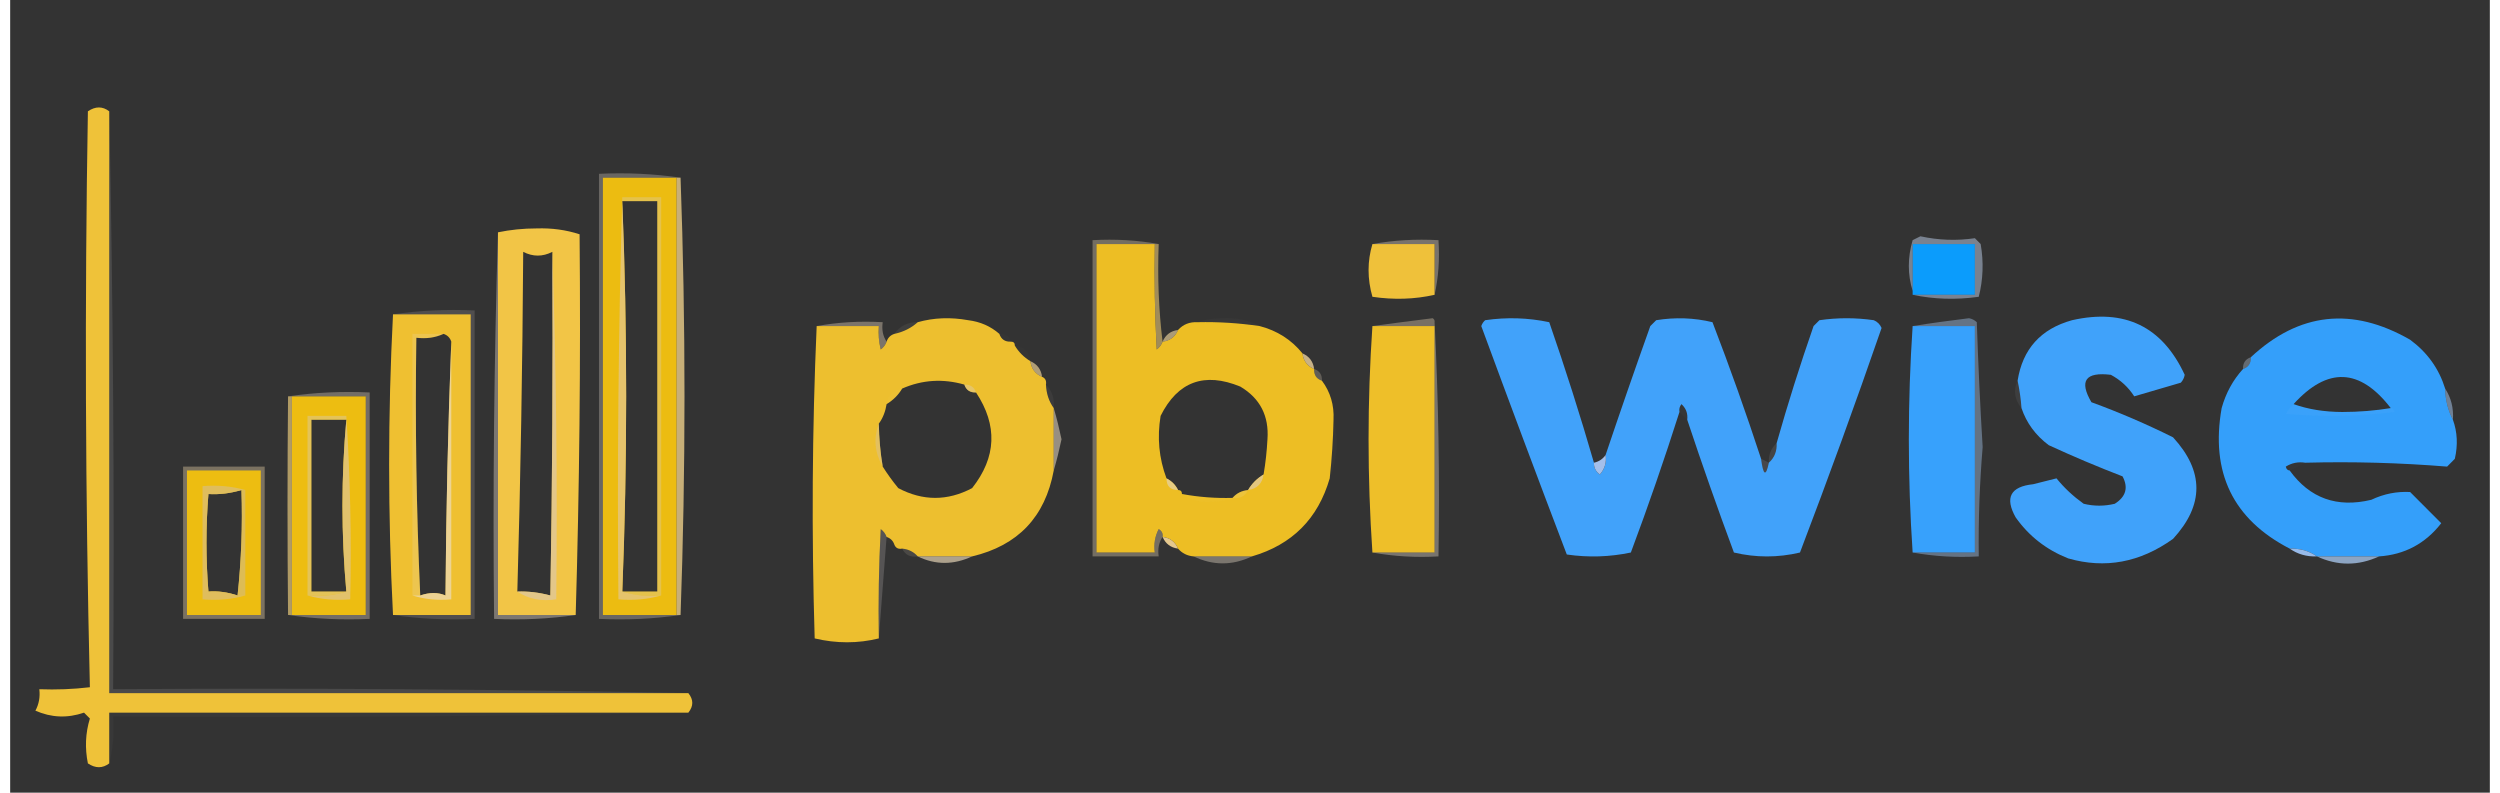 <?xml version="1.0" encoding="UTF-8"?>
<svg xmlns="http://www.w3.org/2000/svg" xmlns:xlink="http://www.w3.org/1999/xlink" width="123px" height="39px" viewBox="0 0 122 39" version="1.1">
<rect x="0" y="0" width="122" height="39" fill="#333333" stroke="none"/>
<defs>
<filter id="alpha" filterUnits="objectBoundingBox" x="0%" y="0%" width="100%" height="100%">
  <feColorMatrix type="matrix" in="SourceGraphic" values="0 0 0 0 1 0 0 0 0 1 0 0 0 0 1 0 0 0 1 0"/>
</filter>
<mask id="mask0">
  <g filter="url(#alpha)">
<rect x="0" y="0" width="122" height="39" style="fill:rgb(0%,0%,0%);fill-opacity:0.345;stroke:none;"/>
  </g>
</mask>
<clipPath id="clip1">
  <rect x="0" y="0" width="122" height="39"/>
</clipPath>
<g id="surface5" clip-path="url(#clip1)">
<path style=" stroke:none;fill-rule:evenodd;fill:rgb(82.353%,78.039%,73.333%);fill-opacity:1;" d="M 32.984 8.742 C 32.922 8.742 32.859 8.742 32.793 8.742 C 31.582 8.742 30.371 8.742 29.16 8.742 C 29.16 15.914 29.16 23.086 29.16 30.258 C 30.371 30.258 31.582 30.258 32.793 30.258 C 32.859 30.258 32.922 30.258 32.984 30.258 C 31.684 30.449 30.344 30.512 28.969 30.449 C 28.969 23.148 28.969 15.852 28.969 8.551 C 30.344 8.488 31.684 8.551 32.984 8.742 Z M 32.984 8.742 "/>
</g>
<mask id="mask1">
  <g filter="url(#alpha)">
<rect x="0" y="0" width="122" height="39" style="fill:rgb(0%,0%,0%);fill-opacity:0.82;stroke:none;"/>
  </g>
</mask>
<clipPath id="clip2">
  <rect x="0" y="0" width="122" height="39"/>
</clipPath>
<g id="surface8" clip-path="url(#clip2)">
<path style=" stroke:none;fill-rule:evenodd;fill:rgb(89.02%,77.255%,50.196%);fill-opacity:1;" d="M 30.117 9.703 C 30.117 9.766 30.117 9.828 30.117 9.895 C 30.371 16.293 30.371 22.695 30.117 29.105 C 30.715 29.293 31.352 29.359 32.031 29.297 C 31.367 29.488 30.668 29.551 29.926 29.488 C 29.863 22.859 29.926 16.266 30.117 9.703 Z M 30.117 9.703 "/>
</g>
<mask id="mask2">
  <g filter="url(#alpha)">
<rect x="0" y="0" width="122" height="39" style="fill:rgb(0%,0%,0%);fill-opacity:0.416;stroke:none;"/>
  </g>
</mask>
<clipPath id="clip3">
  <rect x="0" y="0" width="122" height="39"/>
</clipPath>
<g id="surface11" clip-path="url(#clip3)">
<path style=" stroke:none;fill-rule:evenodd;fill:rgb(85.098%,80.392%,73.333%);fill-opacity:1;" d="M 67.023 12.008 C 68.07 11.816 69.152 11.754 70.273 11.816 C 70.336 12.75 70.273 13.645 70.082 14.504 C 70.082 13.672 70.082 12.84 70.082 12.008 C 69.062 12.008 68.043 12.008 67.023 12.008 Z M 67.023 12.008 "/>
</g>
<mask id="mask3">
  <g filter="url(#alpha)">
<rect x="0" y="0" width="122" height="39" style="fill:rgb(0%,0%,0%);fill-opacity:0.529;stroke:none;"/>
  </g>
</mask>
<clipPath id="clip4">
  <rect x="0" y="0" width="122" height="39"/>
</clipPath>
<g id="surface14" clip-path="url(#clip4)">
<path style=" stroke:none;fill-rule:evenodd;fill:rgb(72.157%,78.824%,89.02%);fill-opacity:1;" d="M 93.602 14.504 C 94.625 14.504 95.645 14.504 96.664 14.504 C 96.664 13.672 96.664 12.84 96.664 12.008 C 95.645 12.008 94.625 12.008 93.602 12.008 C 93.602 12.777 93.602 13.543 93.602 14.312 C 93.352 13.508 93.352 12.676 93.602 11.816 C 93.73 11.75 93.859 11.688 93.984 11.625 C 94.879 11.82 95.77 11.852 96.664 11.719 C 96.758 11.816 96.855 11.91 96.949 12.008 C 97.102 12.887 97.07 13.754 96.855 14.602 C 95.734 14.758 94.652 14.727 93.602 14.504 Z M 93.602 14.504 "/>
</g>
<mask id="mask4">
  <g filter="url(#alpha)">
<rect x="0" y="0" width="122" height="39" style="fill:rgb(0%,0%,0%);fill-opacity:0.42;stroke:none;"/>
  </g>
</mask>
<clipPath id="clip5">
  <rect x="0" y="0" width="122" height="39"/>
</clipPath>
<g id="surface17" clip-path="url(#clip5)">
<path style=" stroke:none;fill-rule:evenodd;fill:rgb(80.784%,74.51%,63.922%);fill-opacity:1;" d="M 56.508 12.008 C 56.441 12.008 56.379 12.008 56.316 12.008 C 55.359 12.008 54.402 12.008 53.445 12.008 C 53.445 17.066 53.445 22.125 53.445 27.184 C 54.402 27.184 55.359 27.184 56.316 27.184 C 56.258 26.781 56.32 26.395 56.508 26.031 C 56.66 26.121 56.723 26.246 56.699 26.418 C 56.516 26.688 56.453 27.008 56.508 27.375 C 55.422 27.375 54.34 27.375 53.254 27.375 C 53.254 22.191 53.254 17.004 53.254 11.816 C 54.375 11.754 55.461 11.816 56.508 12.008 Z M 56.508 12.008 "/>
</g>
<mask id="mask5">
  <g filter="url(#alpha)">
<rect x="0" y="0" width="122" height="39" style="fill:rgb(0%,0%,0%);fill-opacity:0.694;stroke:none;"/>
  </g>
</mask>
<clipPath id="clip6">
  <rect x="0" y="0" width="122" height="39"/>
</clipPath>
<g id="surface20" clip-path="url(#clip6)">
<path style=" stroke:none;fill-rule:evenodd;fill:rgb(81.176%,70.196%,41.961%);fill-opacity:1;" d="M 56.316 12.008 C 56.379 12.008 56.441 12.008 56.508 12.008 C 56.445 13.645 56.508 15.246 56.699 16.809 C 56.645 16.961 56.547 17.09 56.41 17.195 C 56.316 15.465 56.285 13.738 56.316 12.008 Z M 56.316 12.008 "/>
</g>
<mask id="mask6">
  <g filter="url(#alpha)">
<rect x="0" y="0" width="122" height="39" style="fill:rgb(0%,0%,0%);fill-opacity:0.165;stroke:none;"/>
  </g>
</mask>
<clipPath id="clip7">
  <rect x="0" y="0" width="122" height="39"/>
</clipPath>
<g id="surface23" clip-path="url(#clip7)">
<path style=" stroke:none;fill-rule:evenodd;fill:rgb(87.059%,84.314%,83.529%);fill-opacity:1;" d="M 18.836 15.465 C 20.137 15.273 21.477 15.211 22.852 15.273 C 22.852 20.332 22.852 25.391 22.852 30.449 C 21.477 30.512 20.137 30.449 18.836 30.258 C 20.109 30.258 21.387 30.258 22.66 30.258 C 22.66 25.328 22.66 20.398 22.66 15.465 C 21.387 15.465 20.109 15.465 18.836 15.465 Z M 18.836 15.465 "/>
</g>
<mask id="mask7">
  <g filter="url(#alpha)">
<rect x="0" y="0" width="122" height="39" style="fill:rgb(0%,0%,0%);fill-opacity:0.463;stroke:none;"/>
  </g>
</mask>
<clipPath id="clip8">
  <rect x="0" y="0" width="122" height="39"/>
</clipPath>
<g id="surface26" clip-path="url(#clip8)">
<path style=" stroke:none;fill-rule:evenodd;fill:rgb(81.569%,75.686%,66.667%);fill-opacity:1;" d="M 39.68 16.043 C 40.727 15.852 41.809 15.789 42.93 15.852 C 42.875 16.219 42.938 16.539 43.121 16.809 C 43.066 16.961 42.973 17.09 42.832 17.195 C 42.738 16.816 42.707 16.43 42.738 16.043 C 41.719 16.043 40.699 16.043 39.68 16.043 Z M 39.68 16.043 "/>
</g>
<mask id="mask8">
  <g filter="url(#alpha)">
<rect x="0" y="0" width="122" height="39" style="fill:rgb(0%,0%,0%);fill-opacity:0.067;stroke:none;"/>
  </g>
</mask>
<clipPath id="clip9">
  <rect x="0" y="0" width="122" height="39"/>
</clipPath>
<g id="surface29" clip-path="url(#clip9)">
<path style=" stroke:none;fill-rule:evenodd;fill:rgb(89.804%,85.49%,79.216%);fill-opacity:1;" d="M 44.652 15.852 C 44.328 16.141 43.945 16.332 43.504 16.426 C 43.773 16.035 44.156 15.844 44.652 15.852 Z M 44.652 15.852 "/>
</g>
<mask id="mask9">
  <g filter="url(#alpha)">
<rect x="0" y="0" width="122" height="39" style="fill:rgb(0%,0%,0%);fill-opacity:0.027;stroke:none;"/>
  </g>
</mask>
<clipPath id="clip10">
  <rect x="0" y="0" width="122" height="39"/>
</clipPath>
<g id="surface32" clip-path="url(#clip10)">
<path style=" stroke:none;fill-rule:evenodd;fill:rgb(90.196%,87.843%,85.098%);fill-opacity:1;" d="M 58.418 15.852 C 58.797 15.723 59.211 15.66 59.66 15.656 C 60.328 15.625 60.934 15.754 61.477 16.043 C 60.465 15.895 59.445 15.828 58.418 15.852 Z M 58.418 15.852 "/>
</g>
<mask id="mask10">
  <g filter="url(#alpha)">
<rect x="0" y="0" width="122" height="39" style="fill:rgb(0%,0%,0%);fill-opacity:0.447;stroke:none;"/>
  </g>
</mask>
<clipPath id="clip11">
  <rect x="0" y="0" width="122" height="39"/>
</clipPath>
<g id="surface35" clip-path="url(#clip11)">
<path style=" stroke:none;fill-rule:evenodd;fill:rgb(80.392%,74.118%,63.137%);fill-opacity:1;" d="M 70.082 15.852 C 70.082 15.914 70.082 15.977 70.082 16.043 C 69.062 16.043 68.043 16.043 67.023 16.043 C 67.992 15.91 68.98 15.781 69.988 15.656 C 70.062 15.703 70.094 15.766 70.082 15.852 Z M 70.082 15.852 "/>
</g>
<mask id="mask11">
  <g filter="url(#alpha)">
<rect x="0" y="0" width="122" height="39" style="fill:rgb(0%,0%,0%);fill-opacity:0.012;stroke:none;"/>
  </g>
</mask>
<clipPath id="clip12">
  <rect x="0" y="0" width="122" height="39"/>
</clipPath>
<g id="surface38" clip-path="url(#clip12)">
<path style=" stroke:none;fill-rule:evenodd;fill:rgb(91.765%,88.627%,83.922%);fill-opacity:1;" d="M 48.668 16.426 C 48.957 16.41 49.148 16.539 49.238 16.809 C 48.949 16.824 48.758 16.695 48.668 16.426 Z M 48.668 16.426 "/>
</g>
<mask id="mask12">
  <g filter="url(#alpha)">
<rect x="0" y="0" width="122" height="39" style="fill:rgb(0%,0%,0%);fill-opacity:0.698;stroke:none;"/>
  </g>
</mask>
<clipPath id="clip13">
  <rect x="0" y="0" width="122" height="39"/>
</clipPath>
<g id="surface41" clip-path="url(#clip13)">
<path style=" stroke:none;fill-rule:evenodd;fill:rgb(87.843%,78.824%,58.824%);fill-opacity:1;" d="M 57.461 16.234 C 57.316 16.574 57.062 16.766 56.699 16.809 C 56.844 16.473 57.098 16.281 57.461 16.234 Z M 57.461 16.234 "/>
</g>
<mask id="mask13">
  <g filter="url(#alpha)">
<rect x="0" y="0" width="122" height="39" style="fill:rgb(0%,0%,0%);fill-opacity:0.012;stroke:none;"/>
  </g>
</mask>
<clipPath id="clip14">
  <rect x="0" y="0" width="122" height="39"/>
</clipPath>
<g id="surface44" clip-path="url(#clip14)">
<path style=" stroke:none;fill-rule:evenodd;fill:rgb(89.804%,85.882%,79.216%);fill-opacity:1;" d="M 49.43 17.004 C 49.879 17.066 50.133 17.324 50.195 17.77 C 49.879 17.578 49.621 17.324 49.43 17.004 Z M 49.43 17.004 "/>
</g>
<mask id="mask14">
  <g filter="url(#alpha)">
<rect x="0" y="0" width="122" height="39" style="fill:rgb(0%,0%,0%);fill-opacity:0.843;stroke:none;"/>
  </g>
</mask>
<clipPath id="clip15">
  <rect x="0" y="0" width="122" height="39"/>
</clipPath>
<g id="surface47" clip-path="url(#clip15)">
<path style=" stroke:none;fill-rule:evenodd;fill:rgb(89.02%,78.824%,58.824%);fill-opacity:1;" d="M 63.582 17.387 C 63.918 17.531 64.109 17.789 64.156 18.156 C 63.816 18.008 63.629 17.754 63.582 17.387 Z M 63.582 17.387 "/>
</g>
<mask id="mask15">
  <g filter="url(#alpha)">
<rect x="0" y="0" width="122" height="39" style="fill:rgb(0%,0%,0%);fill-opacity:0.486;stroke:none;"/>
  </g>
</mask>
<clipPath id="clip16">
  <rect x="0" y="0" width="122" height="39"/>
</clipPath>
<g id="surface50" clip-path="url(#clip16)">
<path style=" stroke:none;fill-rule:evenodd;fill:rgb(60%,71.373%,85.49%);fill-opacity:1;" d="M 93.602 27.184 C 94.625 27.184 95.645 27.184 96.664 27.184 C 96.664 23.469 96.664 19.758 96.664 16.043 C 95.645 16.043 94.625 16.043 93.602 16.043 C 94.5 15.898 95.426 15.773 96.375 15.656 C 96.523 15.684 96.652 15.75 96.758 15.852 C 96.828 17.902 96.922 19.949 97.047 21.996 C 96.898 23.789 96.832 25.582 96.855 27.375 C 95.734 27.438 94.652 27.375 93.602 27.184 Z M 93.602 27.184 "/>
</g>
<mask id="mask16">
  <g filter="url(#alpha)">
<rect x="0" y="0" width="122" height="39" style="fill:rgb(0%,0%,0%);fill-opacity:0.361;stroke:none;"/>
  </g>
</mask>
<clipPath id="clip17">
  <rect x="0" y="0" width="122" height="39"/>
</clipPath>
<g id="surface53" clip-path="url(#clip17)">
<path style=" stroke:none;fill-rule:evenodd;fill:rgb(73.333%,80%,89.412%);fill-opacity:1;" d="M 110.238 17.578 C 110.254 17.871 110.125 18.062 109.855 18.156 C 109.844 17.863 109.973 17.668 110.238 17.578 Z M 110.238 17.578 "/>
</g>
<mask id="mask17">
  <g filter="url(#alpha)">
<rect x="0" y="0" width="122" height="39" style="fill:rgb(0%,0%,0%);fill-opacity:0.722;stroke:none;"/>
  </g>
</mask>
<clipPath id="clip18">
  <rect x="0" y="0" width="122" height="39"/>
</clipPath>
<g id="surface56" clip-path="url(#clip18)">
<path style=" stroke:none;fill-rule:evenodd;fill:rgb(88.235%,78.039%,57.255%);fill-opacity:1;" d="M 50.195 17.77 C 50.531 17.918 50.723 18.172 50.77 18.539 C 50.434 18.395 50.242 18.137 50.195 17.77 Z M 50.195 17.77 "/>
</g>
<mask id="mask18">
  <g filter="url(#alpha)">
<rect x="0" y="0" width="122" height="39" style="fill:rgb(0%,0%,0%);fill-opacity:0.267;stroke:none;"/>
  </g>
</mask>
<clipPath id="clip19">
  <rect x="0" y="0" width="122" height="39"/>
</clipPath>
<g id="surface59" clip-path="url(#clip19)">
<path style=" stroke:none;fill-rule:evenodd;fill:rgb(88.627%,82.745%,73.333%);fill-opacity:1;" d="M 64.156 18.156 C 64.426 18.246 64.551 18.438 64.539 18.73 C 64.27 18.641 64.141 18.449 64.156 18.156 Z M 64.156 18.156 "/>
</g>
<mask id="mask19">
  <g filter="url(#alpha)">
<rect x="0" y="0" width="122" height="39" style="fill:rgb(0%,0%,0%);fill-opacity:0.831;stroke:none;"/>
  </g>
</mask>
<clipPath id="clip20">
  <rect x="0" y="0" width="122" height="39"/>
</clipPath>
<g id="surface62" clip-path="url(#clip20)">
<path style=" stroke:none;fill-rule:evenodd;fill:rgb(89.412%,78.431%,52.549%);fill-opacity:1;" d="M 32.793 8.742 C 32.859 8.742 32.922 8.742 32.984 8.742 C 33.242 15.914 33.242 23.086 32.984 30.258 C 32.922 30.258 32.859 30.258 32.793 30.258 C 32.793 23.086 32.793 15.914 32.793 8.742 Z M 32.793 8.742 "/>
</g>
<mask id="mask20">
  <g filter="url(#alpha)">
<rect x="0" y="0" width="122" height="39" style="fill:rgb(0%,0%,0%);fill-opacity:0.447;stroke:none;"/>
  </g>
</mask>
<clipPath id="clip21">
  <rect x="0" y="0" width="122" height="39"/>
</clipPath>
<g id="surface65" clip-path="url(#clip21)">
<path style=" stroke:none;fill-rule:evenodd;fill:rgb(86.667%,80%,68.235%);fill-opacity:1;" d="M 46.945 18.922 C 47.238 18.91 47.43 19.039 47.52 19.309 C 47.227 19.32 47.035 19.195 46.945 18.922 Z M 46.945 18.922 "/>
</g>
<mask id="mask21">
  <g filter="url(#alpha)">
<rect x="0" y="0" width="122" height="39" style="fill:rgb(0%,0%,0%);fill-opacity:0.024;stroke:none;"/>
  </g>
</mask>
<clipPath id="clip22">
  <rect x="0" y="0" width="122" height="39"/>
</clipPath>
<g id="surface68" clip-path="url(#clip22)">
<path style=" stroke:none;fill-rule:evenodd;fill:rgb(91.765%,88.235%,83.137%);fill-opacity:1;" d="M 43.887 19.117 C 43.695 19.438 43.441 19.691 43.121 19.883 C 43.184 19.438 43.441 19.18 43.887 19.117 Z M 43.887 19.117 "/>
</g>
<mask id="mask22">
  <g filter="url(#alpha)">
<rect x="0" y="0" width="122" height="39" style="fill:rgb(0%,0%,0%);fill-opacity:0.047;stroke:none;"/>
  </g>
</mask>
<clipPath id="clip23">
  <rect x="0" y="0" width="122" height="39"/>
</clipPath>
<g id="surface71" clip-path="url(#clip23)">
<path style=" stroke:none;fill-rule:evenodd;fill:rgb(90.196%,86.667%,82.745%);fill-opacity:1;" d="M 50.961 18.922 C 51.262 19.23 51.391 19.617 51.344 20.078 C 51.105 19.746 50.98 19.363 50.961 18.922 Z M 50.961 18.922 "/>
</g>
<mask id="mask23">
  <g filter="url(#alpha)">
<rect x="0" y="0" width="122" height="39" style="fill:rgb(0%,0%,0%);fill-opacity:0.063;stroke:none;"/>
  </g>
</mask>
<clipPath id="clip24">
  <rect x="0" y="0" width="122" height="39"/>
</clipPath>
<g id="surface74" clip-path="url(#clip24)">
<path style=" stroke:none;fill-rule:evenodd;fill:rgb(83.529%,86.667%,92.157%);fill-opacity:1;" d="M 98.766 18.73 C 98.859 19.176 98.926 19.621 98.957 20.078 C 98.609 19.652 98.547 19.203 98.766 18.73 Z M 98.766 18.73 "/>
</g>
<mask id="mask24">
  <g filter="url(#alpha)">
<rect x="0" y="0" width="122" height="39" style="fill:rgb(0%,0%,0%);fill-opacity:0.031;stroke:none;"/>
  </g>
</mask>
<clipPath id="clip25">
  <rect x="0" y="0" width="122" height="39"/>
</clipPath>
<g id="surface77" clip-path="url(#clip25)">
<path style=" stroke:none;fill-rule:evenodd;fill:rgb(92.941%,92.549%,94.902%);fill-opacity:1;" d="M 112.344 19.883 C 113.066 20.141 113.863 20.266 114.734 20.27 C 115.566 20.27 116.363 20.203 117.125 20.078 C 117.227 20.086 117.293 20.152 117.316 20.27 C 115.535 20.492 113.75 20.523 111.961 20.363 C 112.07 20.172 112.195 20.012 112.344 19.883 Z M 112.344 19.883 "/>
</g>
<mask id="mask25">
  <g filter="url(#alpha)">
<rect x="0" y="0" width="122" height="39" style="fill:rgb(0%,0%,0%);fill-opacity:0.02;stroke:none;"/>
  </g>
</mask>
<clipPath id="clip26">
  <rect x="0" y="0" width="122" height="39"/>
</clipPath>
<g id="surface80" clip-path="url(#clip26)">
<path style=" stroke:none;fill-rule:evenodd;fill:rgb(89.804%,90.588%,93.725%);fill-opacity:1;" d="M 82.512 20.652 C 82.387 20.523 82.258 20.398 82.129 20.27 C 82.105 20.125 82.137 20 82.227 19.883 C 82.453 20.09 82.547 20.344 82.512 20.652 Z M 82.512 20.652 "/>
</g>
<mask id="mask26">
  <g filter="url(#alpha)">
<rect x="0" y="0" width="122" height="39" style="fill:rgb(0%,0%,0%);fill-opacity:0.573;stroke:none;"/>
  </g>
</mask>
<clipPath id="clip27">
  <rect x="0" y="0" width="122" height="39"/>
</clipPath>
<g id="surface83" clip-path="url(#clip27)">
<path style=" stroke:none;fill-rule:evenodd;fill:rgb(61.961%,73.333%,87.843%);fill-opacity:1;" d="M 119.801 19.117 C 120.094 19.566 120.223 20.078 120.184 20.652 C 119.941 20.191 119.812 19.68 119.801 19.117 Z M 119.801 19.117 "/>
</g>
<mask id="mask27">
  <g filter="url(#alpha)">
<rect x="0" y="0" width="122" height="39" style="fill:rgb(0%,0%,0%);fill-opacity:0.337;stroke:none;"/>
  </g>
</mask>
<clipPath id="clip28">
  <rect x="0" y="0" width="122" height="39"/>
</clipPath>
<g id="surface86" clip-path="url(#clip28)">
<path style=" stroke:none;fill-rule:evenodd;fill:rgb(84.314%,80%,74.902%);fill-opacity:1;" d="M 30.117 9.895 C 30.117 9.828 30.117 9.766 30.117 9.703 C 30.754 9.703 31.391 9.703 32.031 9.703 C 32.031 16.234 32.031 22.766 32.031 29.297 C 31.352 29.359 30.715 29.293 30.117 29.105 C 30.691 29.105 31.266 29.105 31.84 29.105 C 31.84 22.703 31.84 16.297 31.84 9.895 C 31.266 9.895 30.691 9.895 30.117 9.895 Z M 30.117 9.895 "/>
</g>
<mask id="mask28">
  <g filter="url(#alpha)">
<rect x="0" y="0" width="122" height="39" style="fill:rgb(0%,0%,0%);fill-opacity:0.459;stroke:none;"/>
  </g>
</mask>
<clipPath id="clip29">
  <rect x="0" y="0" width="122" height="39"/>
</clipPath>
<g id="surface89" clip-path="url(#clip29)">
<path style=" stroke:none;fill-rule:evenodd;fill:rgb(84.314%,76.078%,60%);fill-opacity:1;" d="M 42.738 20.844 C 42.75 21.555 42.812 22.262 42.93 22.957 C 42.535 22.277 42.469 21.574 42.738 20.844 Z M 42.738 20.844 "/>
</g>
<mask id="mask29">
  <g filter="url(#alpha)">
<rect x="0" y="0" width="122" height="39" style="fill:rgb(0%,0%,0%);fill-opacity:0.584;stroke:none;"/>
  </g>
</mask>
<clipPath id="clip30">
  <rect x="0" y="0" width="122" height="39"/>
</clipPath>
<g id="surface92" clip-path="url(#clip30)">
<path style=" stroke:none;fill-rule:evenodd;fill:rgb(87.059%,81.961%,73.333%);fill-opacity:1;" d="M 51.344 20.078 C 51.488 20.562 51.613 21.074 51.727 21.613 C 51.613 22.152 51.488 22.664 51.344 23.148 C 51.344 22.125 51.344 21.102 51.344 20.078 Z M 51.344 20.078 "/>
</g>
<mask id="mask30">
  <g filter="url(#alpha)">
<rect x="0" y="0" width="122" height="39" style="fill:rgb(0%,0%,0%);fill-opacity:0.016;stroke:none;"/>
  </g>
</mask>
<clipPath id="clip31">
  <rect x="0" y="0" width="122" height="39"/>
</clipPath>
<g id="surface95" clip-path="url(#clip31)">
<path style=" stroke:none;fill-rule:evenodd;fill:rgb(94.902%,93.333%,91.765%);fill-opacity:1;" d="M 65.109 20.652 C 65.363 21.629 65.301 22.59 64.922 23.535 C 65.027 22.578 65.09 21.617 65.109 20.652 Z M 65.109 20.652 "/>
</g>
<mask id="mask31">
  <g filter="url(#alpha)">
<rect x="0" y="0" width="122" height="39" style="fill:rgb(0%,0%,0%);fill-opacity:0.098;stroke:none;"/>
  </g>
</mask>
<clipPath id="clip32">
  <rect x="0" y="0" width="122" height="39"/>
</clipPath>
<g id="surface98" clip-path="url(#clip32)">
<path style=" stroke:none;fill-rule:evenodd;fill:rgb(86.275%,87.059%,91.765%);fill-opacity:1;" d="M 86.91 21.805 C 86.93 22.199 86.801 22.52 86.527 22.766 C 86.508 22.371 86.637 22.051 86.91 21.805 Z M 86.91 21.805 "/>
</g>
<mask id="mask32">
  <g filter="url(#alpha)">
<rect x="0" y="0" width="122" height="39" style="fill:rgb(0%,0%,0%);fill-opacity:0.012;stroke:none;"/>
  </g>
</mask>
<clipPath id="clip33">
  <rect x="0" y="0" width="122" height="39"/>
</clipPath>
<g id="surface101" clip-path="url(#clip33)">
<path style=" stroke:none;fill-rule:evenodd;fill:rgb(92.941%,93.725%,96.078%);fill-opacity:1;" d="M 112.918 22.766 C 112.66 22.895 112.406 23.023 112.152 23.148 C 112.047 23.141 111.984 23.074 111.961 22.957 C 112.258 22.773 112.574 22.711 112.918 22.766 Z M 112.918 22.766 "/>
</g>
<mask id="mask33">
  <g filter="url(#alpha)">
<rect x="0" y="0" width="122" height="39" style="fill:rgb(0%,0%,0%);fill-opacity:0.129;stroke:none;"/>
  </g>
</mask>
<clipPath id="clip34">
  <rect x="0" y="0" width="122" height="39"/>
</clipPath>
<g id="surface104" clip-path="url(#clip34)">
<path style=" stroke:none;fill-rule:evenodd;fill:rgb(81.961%,83.137%,89.412%);fill-opacity:1;" d="M 86.145 22.574 C 86.273 22.637 86.402 22.703 86.527 22.766 C 86.383 23.465 86.254 23.402 86.145 22.574 Z M 86.145 22.574 "/>
</g>
<mask id="mask34">
  <g filter="url(#alpha)">
<rect x="0" y="0" width="122" height="39" style="fill:rgb(0%,0%,0%);fill-opacity:0.176;stroke:none;"/>
  </g>
</mask>
<clipPath id="clip35">
  <rect x="0" y="0" width="122" height="39"/>
</clipPath>
<g id="surface107" clip-path="url(#clip35)">
<path style=" stroke:none;fill-rule:evenodd;fill:rgb(87.843%,85.882%,86.275%);fill-opacity:1;" d="M 21.32 16.426 C 20.918 16.613 20.473 16.676 19.984 16.617 C 19.922 20.859 19.984 25.086 20.176 29.297 C 20.047 29.297 19.918 29.297 19.793 29.297 C 19.793 25.008 19.793 20.715 19.793 16.426 C 20.301 16.426 20.812 16.426 21.32 16.426 Z M 21.32 16.426 "/>
</g>
<mask id="mask35">
  <g filter="url(#alpha)">
<rect x="0" y="0" width="122" height="39" style="fill:rgb(0%,0%,0%);fill-opacity:0.835;stroke:none;"/>
  </g>
</mask>
<clipPath id="clip36">
  <rect x="0" y="0" width="122" height="39"/>
</clipPath>
<g id="surface110" clip-path="url(#clip36)">
<path style=" stroke:none;fill-rule:evenodd;fill:rgb(88.235%,78.431%,57.255%);fill-opacity:1;" d="M 61.668 23.344 C 61.605 23.789 61.352 24.047 60.906 24.109 C 61.094 23.789 61.352 23.535 61.668 23.344 Z M 61.668 23.344 "/>
</g>
<mask id="mask36">
  <g filter="url(#alpha)">
<rect x="0" y="0" width="122" height="39" style="fill:rgb(0%,0%,0%);fill-opacity:0.643;stroke:none;"/>
  </g>
</mask>
<clipPath id="clip37">
  <rect x="0" y="0" width="122" height="39"/>
</clipPath>
<g id="surface113" clip-path="url(#clip37)">
<path style=" stroke:none;fill-rule:evenodd;fill:rgb(89.02%,82.745%,71.373%);fill-opacity:1;" d="M 56.891 23.535 C 57.145 23.664 57.336 23.855 57.461 24.109 C 57.078 24.109 56.891 23.918 56.891 23.535 Z M 56.891 23.535 "/>
</g>
<mask id="mask37">
  <g filter="url(#alpha)">
<rect x="0" y="0" width="122" height="39" style="fill:rgb(0%,0%,0%);fill-opacity:0.769;stroke:none;"/>
  </g>
</mask>
<clipPath id="clip38">
  <rect x="0" y="0" width="122" height="39"/>
</clipPath>
<g id="surface116" clip-path="url(#clip38)">
<path style=" stroke:none;fill-rule:evenodd;fill:rgb(83.922%,72.941%,45.098%);fill-opacity:1;" d="M 13.672 19.5 C 13.734 19.5 13.801 19.5 13.863 19.5 C 13.863 23.086 13.863 26.672 13.863 30.258 C 13.801 30.258 13.734 30.258 13.672 30.258 C 13.637 26.656 13.637 23.07 13.672 19.5 Z M 13.672 19.5 "/>
</g>
<mask id="mask38">
  <g filter="url(#alpha)">
<rect x="0" y="0" width="122" height="39" style="fill:rgb(0%,0%,0%);fill-opacity:0.137;stroke:none;"/>
  </g>
</mask>
<clipPath id="clip39">
  <rect x="0" y="0" width="122" height="39"/>
</clipPath>
<g id="surface119" clip-path="url(#clip39)">
<path style=" stroke:none;fill-rule:evenodd;fill:rgb(90.588%,88.235%,86.667%);fill-opacity:1;" d="M 60.906 24.109 C 60.754 24.418 60.5 24.547 60.141 24.496 C 60.332 24.27 60.59 24.141 60.906 24.109 Z M 60.906 24.109 "/>
</g>
<mask id="mask39">
  <g filter="url(#alpha)">
<rect x="0" y="0" width="122" height="39" style="fill:rgb(0%,0%,0%);fill-opacity:0.42;stroke:none;"/>
  </g>
</mask>
<clipPath id="clip40">
  <rect x="0" y="0" width="122" height="39"/>
</clipPath>
<g id="surface122" clip-path="url(#clip40)">
<path style=" stroke:none;fill-rule:evenodd;fill:rgb(84.314%,79.608%,73.333%);fill-opacity:1;" d="M 16.539 20.461 C 16.539 20.523 16.539 20.59 16.539 20.652 C 15.969 20.652 15.395 20.652 14.82 20.652 C 14.82 23.469 14.82 26.289 14.82 29.105 C 15.395 29.105 15.969 29.105 16.539 29.105 C 15.941 29.293 15.305 29.359 14.629 29.297 C 14.629 26.352 14.629 23.406 14.629 20.461 C 15.266 20.461 15.902 20.461 16.539 20.461 Z M 16.539 20.461 "/>
</g>
<mask id="mask40">
  <g filter="url(#alpha)">
<rect x="0" y="0" width="122" height="39" style="fill:rgb(0%,0%,0%);fill-opacity:0.773;stroke:none;"/>
  </g>
</mask>
<clipPath id="clip41">
  <rect x="0" y="0" width="122" height="39"/>
</clipPath>
<g id="surface125" clip-path="url(#clip41)">
<path style=" stroke:none;fill-rule:evenodd;fill:rgb(87.451%,76.863%,52.941%);fill-opacity:1;" d="M 16.539 20.461 C 16.73 23.438 16.797 26.445 16.73 29.488 C 15.992 29.551 15.289 29.488 14.629 29.297 C 15.305 29.359 15.941 29.293 16.539 29.105 C 16.285 26.289 16.285 23.469 16.539 20.652 C 16.539 20.59 16.539 20.523 16.539 20.461 Z M 16.539 20.461 "/>
</g>
<mask id="mask41">
  <g filter="url(#alpha)">
<rect x="0" y="0" width="122" height="39" style="fill:rgb(0%,0%,0%);fill-opacity:0.024;stroke:none;"/>
  </g>
</mask>
<clipPath id="clip42">
  <rect x="0" y="0" width="122" height="39"/>
</clipPath>
<g id="surface128" clip-path="url(#clip42)">
<path style=" stroke:none;fill-rule:evenodd;fill:rgb(92.157%,90.196%,88.627%);fill-opacity:1;" d="M 57.652 24.305 C 58.473 24.457 59.301 24.52 60.141 24.496 C 59.828 24.621 59.477 24.688 59.086 24.688 C 58.539 24.727 58.062 24.598 57.652 24.305 Z M 57.652 24.305 "/>
</g>
<mask id="mask42">
  <g filter="url(#alpha)">
<rect x="0" y="0" width="122" height="39" style="fill:rgb(0%,0%,0%);fill-opacity:0.408;stroke:none;"/>
  </g>
</mask>
<clipPath id="clip43">
  <rect x="0" y="0" width="122" height="39"/>
</clipPath>
<g id="surface131" clip-path="url(#clip43)">
<path style=" stroke:none;fill-rule:evenodd;fill:rgb(81.176%,76.078%,69.02%);fill-opacity:1;" d="M 13.672 19.5 C 14.977 19.309 16.312 19.246 17.688 19.309 C 17.688 23.023 17.688 26.738 17.688 30.449 C 16.312 30.512 14.977 30.449 13.672 30.258 C 13.734 30.258 13.801 30.258 13.863 30.258 C 15.074 30.258 16.285 30.258 17.496 30.258 C 17.496 26.672 17.496 23.086 17.496 19.5 C 16.285 19.5 15.074 19.5 13.863 19.5 C 13.801 19.5 13.734 19.5 13.672 19.5 Z M 13.672 19.5 "/>
</g>
<mask id="mask43">
  <g filter="url(#alpha)">
<rect x="0" y="0" width="122" height="39" style="fill:rgb(0%,0%,0%);fill-opacity:0.471;stroke:none;"/>
  </g>
</mask>
<clipPath id="clip44">
  <rect x="0" y="0" width="122" height="39"/>
</clipPath>
<g id="surface134" clip-path="url(#clip44)">
<path style=" stroke:none;fill-rule:evenodd;fill:rgb(80%,72.549%,58.431%);fill-opacity:1;" d="M 8.508 22.957 C 9.848 22.957 11.188 22.957 12.523 22.957 C 12.523 25.457 12.523 27.953 12.523 30.449 C 11.188 30.449 9.848 30.449 8.508 30.449 C 8.508 27.953 8.508 25.457 8.508 22.957 Z M 11.379 24.109 C 11.438 25.855 11.371 27.586 11.188 29.297 C 10.688 29.133 10.211 29.07 9.754 29.105 C 9.625 27.504 9.625 25.902 9.754 24.305 C 10.281 24.34 10.82 24.273 11.379 24.109 Z M 11.379 24.109 "/>
</g>
<mask id="mask44">
  <g filter="url(#alpha)">
<rect x="0" y="0" width="122" height="39" style="fill:rgb(0%,0%,0%);fill-opacity:0.702;stroke:none;"/>
  </g>
</mask>
<clipPath id="clip45">
  <rect x="0" y="0" width="122" height="39"/>
</clipPath>
<g id="surface137" clip-path="url(#clip45)">
<path style=" stroke:none;fill-rule:evenodd;fill:rgb(84.706%,74.51%,49.412%);fill-opacity:1;" d="M 11.57 24.109 C 11.504 24.109 11.441 24.109 11.379 24.109 C 10.82 24.273 10.281 24.34 9.754 24.305 C 9.625 25.902 9.625 27.504 9.754 29.105 C 10.211 29.07 10.688 29.133 11.188 29.297 C 11.312 29.297 11.441 29.297 11.57 29.297 C 10.906 29.488 10.207 29.551 9.465 29.488 C 9.465 27.633 9.465 25.777 9.465 23.918 C 10.207 23.859 10.906 23.922 11.57 24.109 Z M 11.57 24.109 "/>
</g>
<mask id="mask45">
  <g filter="url(#alpha)">
<rect x="0" y="0" width="122" height="39" style="fill:rgb(0%,0%,0%);fill-opacity:0.482;stroke:none;"/>
  </g>
</mask>
<clipPath id="clip46">
  <rect x="0" y="0" width="122" height="39"/>
</clipPath>
<g id="surface140" clip-path="url(#clip46)">
<path style=" stroke:none;fill-rule:evenodd;fill:rgb(80%,73.333%,61.961%);fill-opacity:1;" d="M 11.379 24.109 C 11.441 24.109 11.504 24.109 11.57 24.109 C 11.57 25.84 11.57 27.57 11.57 29.297 C 11.441 29.297 11.312 29.297 11.188 29.297 C 11.371 27.586 11.438 25.855 11.379 24.109 Z M 11.379 24.109 "/>
</g>
<mask id="mask46">
  <g filter="url(#alpha)">
<rect x="0" y="0" width="122" height="39" style="fill:rgb(0%,0%,0%);fill-opacity:0.012;stroke:none;"/>
  </g>
</mask>
<clipPath id="clip47">
  <rect x="0" y="0" width="122" height="39"/>
</clipPath>
<g id="surface143" clip-path="url(#clip47)">
<path style=" stroke:none;fill-rule:evenodd;fill:rgb(89.412%,85.49%,80.392%);fill-opacity:1;" d="M 43.121 26.418 C 43.312 26.48 43.441 26.609 43.504 26.801 C 43.25 26.801 43.121 26.672 43.121 26.418 Z M 43.121 26.418 "/>
</g>
<mask id="mask47">
  <g filter="url(#alpha)">
<rect x="0" y="0" width="122" height="39" style="fill:rgb(0%,0%,0%);fill-opacity:0.133;stroke:none;"/>
  </g>
</mask>
<clipPath id="clip48">
  <rect x="0" y="0" width="122" height="39"/>
</clipPath>
<g id="surface146" clip-path="url(#clip48)">
<path style=" stroke:none;fill-rule:evenodd;fill:rgb(88.627%,83.529%,74.902%);fill-opacity:1;" d="M 43.887 26.992 C 44.203 27.023 44.457 27.152 44.652 27.375 C 44.289 27.43 44.035 27.301 43.887 26.992 Z M 43.887 26.992 "/>
</g>
<mask id="mask48">
  <g filter="url(#alpha)">
<rect x="0" y="0" width="122" height="39" style="fill:rgb(0%,0%,0%);fill-opacity:0.404;stroke:none;"/>
  </g>
</mask>
<clipPath id="clip49">
  <rect x="0" y="0" width="122" height="39"/>
</clipPath>
<g id="surface149" clip-path="url(#clip49)">
<path style=" stroke:none;fill-rule:evenodd;fill:rgb(87.059%,83.137%,77.647%);fill-opacity:1;" d="M 70.082 15.852 C 70.273 19.66 70.336 23.5 70.273 27.375 C 69.152 27.438 68.07 27.375 67.023 27.184 C 68.043 27.184 69.062 27.184 70.082 27.184 C 70.082 23.469 70.082 19.758 70.082 16.043 C 70.082 15.977 70.082 15.914 70.082 15.852 Z M 70.082 15.852 "/>
</g>
<mask id="mask49">
  <g filter="url(#alpha)">
<rect x="0" y="0" width="122" height="39" style="fill:rgb(0%,0%,0%);fill-opacity:0.718;stroke:none;"/>
  </g>
</mask>
<clipPath id="clip50">
  <rect x="0" y="0" width="122" height="39"/>
</clipPath>
<g id="surface152" clip-path="url(#clip50)">
<path style=" stroke:none;fill-rule:evenodd;fill:rgb(86.667%,80.392%,69.02%);fill-opacity:1;" d="M 44.652 27.375 C 45.543 27.375 46.434 27.375 47.328 27.375 C 46.414 27.801 45.523 27.801 44.652 27.375 Z M 44.652 27.375 "/>
</g>
<mask id="mask50">
  <g filter="url(#alpha)">
<rect x="0" y="0" width="122" height="39" style="fill:rgb(0%,0%,0%);fill-opacity:0.408;stroke:none;"/>
  </g>
</mask>
<clipPath id="clip51">
  <rect x="0" y="0" width="122" height="39"/>
</clipPath>
<g id="surface155" clip-path="url(#clip51)">
<path style=" stroke:none;fill-rule:evenodd;fill:rgb(89.02%,84.314%,76.863%);fill-opacity:1;" d="M 58.227 27.375 C 59.184 27.375 60.141 27.375 61.094 27.375 C 60.133 27.832 59.176 27.832 58.227 27.375 Z M 58.227 27.375 "/>
</g>
<mask id="mask51">
  <g filter="url(#alpha)">
<rect x="0" y="0" width="122" height="39" style="fill:rgb(0%,0%,0%);fill-opacity:0.808;stroke:none;"/>
  </g>
</mask>
<clipPath id="clip52">
  <rect x="0" y="0" width="122" height="39"/>
</clipPath>
<g id="surface158" clip-path="url(#clip52)">
<path style=" stroke:none;fill-rule:evenodd;fill:rgb(63.529%,75.294%,89.804%);fill-opacity:1;" d="M 113.492 27.375 C 114.512 27.375 115.531 27.375 116.551 27.375 C 115.527 27.848 114.508 27.848 113.492 27.375 Z M 113.492 27.375 "/>
</g>
<mask id="mask52">
  <g filter="url(#alpha)">
<rect x="0" y="0" width="122" height="39" style="fill:rgb(0%,0%,0%);fill-opacity:0.204;stroke:none;"/>
  </g>
</mask>
<clipPath id="clip53">
  <rect x="0" y="0" width="122" height="39"/>
</clipPath>
<g id="surface161" clip-path="url(#clip53)">
<path style=" stroke:none;fill-rule:evenodd;fill:rgb(85.882%,83.137%,82.353%);fill-opacity:1;" d="M 43.121 26.418 C 42.992 28.082 42.867 29.746 42.738 31.41 C 42.707 29.617 42.738 27.824 42.832 26.031 C 42.973 26.137 43.066 26.266 43.121 26.418 Z M 43.121 26.418 "/>
</g>
<mask id="mask53">
  <g filter="url(#alpha)">
<rect x="0" y="0" width="122" height="39" style="fill:rgb(0%,0%,0%);fill-opacity:0.706;stroke:none;"/>
  </g>
</mask>
<clipPath id="clip54">
  <rect x="0" y="0" width="122" height="39"/>
</clipPath>
<g id="surface164" clip-path="url(#clip54)">
<path style=" stroke:none;fill-rule:evenodd;fill:rgb(92.549%,86.275%,73.725%);fill-opacity:1;" d="M 21.703 16.809 C 21.703 21.035 21.703 25.262 21.703 29.488 C 21.027 29.551 20.391 29.484 19.793 29.297 C 19.918 29.297 20.047 29.297 20.176 29.297 C 20.637 29.137 21.051 29.137 21.418 29.297 C 21.449 25.102 21.543 20.941 21.703 16.809 Z M 21.703 16.809 "/>
</g>
<mask id="mask54">
  <g filter="url(#alpha)">
<rect x="0" y="0" width="122" height="39" style="fill:rgb(0%,0%,0%);fill-opacity:0.737;stroke:none;"/>
  </g>
</mask>
<clipPath id="clip55">
  <rect x="0" y="0" width="122" height="39"/>
</clipPath>
<g id="surface167" clip-path="url(#clip55)">
<path style=" stroke:none;fill-rule:evenodd;fill:rgb(86.667%,78.431%,63.137%);fill-opacity:1;" d="M 26.676 12.391 C 26.867 18.059 26.93 23.758 26.867 29.488 C 26.133 29.598 25.496 29.473 24.953 29.105 C 25.477 29.086 26.02 29.148 26.578 29.297 C 26.676 23.664 26.707 18.027 26.676 12.391 Z M 26.676 12.391 "/>
</g>
<mask id="mask55">
  <g filter="url(#alpha)">
<rect x="0" y="0" width="122" height="39" style="fill:rgb(0%,0%,0%);fill-opacity:0.439;stroke:none;"/>
  </g>
</mask>
<clipPath id="clip56">
  <rect x="0" y="0" width="122" height="39"/>
</clipPath>
<g id="surface170" clip-path="url(#clip56)">
<path style=" stroke:none;fill-rule:evenodd;fill:rgb(84.706%,80.392%,75.294%);fill-opacity:1;" d="M 24 11.43 C 24 17.707 24 23.984 24 30.258 C 25.273 30.258 26.547 30.258 27.824 30.258 C 26.52 30.449 25.18 30.512 23.809 30.449 C 23.742 24.078 23.809 17.738 24 11.43 Z M 24 11.43 "/>
</g>
<mask id="mask56">
  <g filter="url(#alpha)">
<rect x="0" y="0" width="122" height="39" style="fill:rgb(0%,0%,0%);fill-opacity:0.133;stroke:none;"/>
  </g>
</mask>
<clipPath id="clip57">
  <rect x="0" y="0" width="122" height="39"/>
</clipPath>
<g id="surface173" clip-path="url(#clip57)">
<path style=" stroke:none;fill-rule:evenodd;fill:rgb(89.412%,87.843%,88.235%);fill-opacity:1;" d="M 4.875 5.477 C 5.066 14.922 5.133 24.398 5.066 33.91 C 14.535 33.844 23.969 33.91 33.367 34.102 C 23.871 34.102 14.375 34.102 4.875 34.102 C 4.875 24.559 4.875 15.016 4.875 5.477 Z M 4.875 5.477 "/>
</g>
<mask id="mask57">
  <g filter="url(#alpha)">
<rect x="0" y="0" width="122" height="39" style="fill:rgb(0%,0%,0%);fill-opacity:0.024;stroke:none;"/>
  </g>
</mask>
<clipPath id="clip58">
  <rect x="0" y="0" width="122" height="39"/>
</clipPath>
<g id="surface176" clip-path="url(#clip58)">
<path style=" stroke:none;fill-rule:evenodd;fill:rgb(97.255%,96.863%,97.647%);fill-opacity:1;" d="M 33.367 35.062 C 23.969 35.254 14.535 35.316 5.066 35.254 C 5.129 36.062 5.062 36.828 4.875 37.559 C 4.875 36.727 4.875 35.895 4.875 35.062 C 14.375 35.062 23.871 35.062 33.367 35.062 Z M 33.367 35.062 "/>
</g>
</defs>
<g id="surface1">
<path style=" stroke:none;fill-rule:evenodd;fill:rgb(92.549%,73.725%,6.667%);fill-opacity:1;" d="M 32.793 8.742 C 32.793 15.914 32.793 23.086 32.793 30.258 C 31.582 30.258 30.371 30.258 29.16 30.258 C 29.16 23.086 29.16 15.914 29.16 8.742 C 30.371 8.742 31.582 8.742 32.793 8.742 Z M 30.117 9.895 C 30.691 9.895 31.266 9.895 31.84 9.895 C 31.84 16.297 31.84 22.703 31.84 29.105 C 31.266 29.105 30.691 29.105 30.117 29.105 C 30.371 22.695 30.371 16.293 30.117 9.895 Z M 30.117 9.895 "/>
<use xlink:href="#surface5" mask="url(#mask0)"/>
<use xlink:href="#surface8" mask="url(#mask1)"/>
<path style=" stroke:none;fill-rule:evenodd;fill:rgb(94.902%,77.255%,27.451%);fill-opacity:1;" d="M 27.824 30.258 C 26.547 30.258 25.273 30.258 24 30.258 C 24 23.984 24 17.707 24 11.43 C 24.602 11.305 25.238 11.238 25.91 11.238 C 26.648 11.215 27.348 11.309 28.016 11.527 C 28.074 17.781 28.008 24.023 27.824 30.258 Z M 26.676 12.391 C 26.707 18.027 26.676 23.664 26.578 29.297 C 26.02 29.148 25.477 29.086 24.953 29.105 C 25.113 23.547 25.207 17.977 25.242 12.391 C 25.719 12.637 26.195 12.637 26.676 12.391 Z M 26.676 12.391 "/>
<use xlink:href="#surface11" mask="url(#mask2)"/>
<path style=" stroke:none;fill-rule:evenodd;fill:rgb(92.941%,74.51%,14.118%);fill-opacity:1;" d="M 56.316 12.008 C 56.285 13.738 56.316 15.465 56.41 17.195 C 56.547 17.09 56.645 16.961 56.699 16.809 C 57.062 16.766 57.316 16.574 57.461 16.234 C 57.707 15.961 58.027 15.832 58.418 15.852 C 59.445 15.828 60.465 15.895 61.477 16.043 C 62.332 16.266 63.035 16.711 63.582 17.387 C 63.629 17.754 63.816 18.008 64.156 18.156 C 64.141 18.449 64.27 18.641 64.539 18.73 C 64.953 19.285 65.145 19.926 65.109 20.652 C 65.09 21.617 65.027 22.578 64.922 23.535 C 64.348 25.52 63.074 26.797 61.094 27.375 C 60.141 27.375 59.184 27.375 58.227 27.375 C 57.91 27.348 57.656 27.219 57.461 26.992 C 57.316 26.652 57.062 26.461 56.699 26.418 C 56.723 26.246 56.66 26.121 56.508 26.031 C 56.32 26.395 56.258 26.781 56.316 27.184 C 55.359 27.184 54.402 27.184 53.445 27.184 C 53.445 22.125 53.445 17.066 53.445 12.008 C 54.402 12.008 55.359 12.008 56.316 12.008 Z M 61.668 23.344 C 61.352 23.535 61.094 23.789 60.906 24.109 C 60.59 24.141 60.332 24.27 60.141 24.496 C 59.301 24.52 58.473 24.457 57.652 24.305 C 57.652 24.176 57.59 24.109 57.461 24.109 C 57.336 23.855 57.145 23.664 56.891 23.535 C 56.52 22.543 56.426 21.52 56.602 20.461 C 57.445 18.773 58.754 18.293 60.523 19.02 C 61.496 19.598 61.941 20.465 61.859 21.613 C 61.828 22.195 61.766 22.773 61.668 23.344 Z M 61.668 23.344 "/>
<path style=" stroke:none;fill-rule:evenodd;fill:rgb(93.725%,75.686%,22.745%);fill-opacity:1;" d="M 67.023 12.008 C 68.043 12.008 69.062 12.008 70.082 12.008 C 70.082 12.84 70.082 13.672 70.082 14.504 C 69.098 14.727 68.078 14.758 67.023 14.602 C 66.77 13.719 66.77 12.852 67.023 12.008 Z M 67.023 12.008 "/>
<path style=" stroke:none;fill-rule:evenodd;fill:rgb(4.314%,61.176%,98.824%);fill-opacity:1;" d="M 93.602 14.504 C 93.602 14.441 93.602 14.375 93.602 14.312 C 93.602 13.543 93.602 12.777 93.602 12.008 C 94.625 12.008 95.645 12.008 96.664 12.008 C 96.664 12.84 96.664 13.672 96.664 14.504 C 95.645 14.504 94.625 14.504 93.602 14.504 Z M 93.602 14.504 "/>
<use xlink:href="#surface14" mask="url(#mask3)"/>
<use xlink:href="#surface17" mask="url(#mask4)"/>
<use xlink:href="#surface20" mask="url(#mask5)"/>
<path style=" stroke:none;fill-rule:evenodd;fill:rgb(93.725%,75.294%,19.216%);fill-opacity:1;" d="M 18.836 15.465 C 20.109 15.465 21.387 15.465 22.66 15.465 C 22.66 20.398 22.66 25.328 22.66 30.258 C 21.387 30.258 20.109 30.258 18.836 30.258 C 18.582 25.328 18.582 20.398 18.836 15.465 Z M 21.32 16.426 C 21.512 16.488 21.641 16.617 21.703 16.809 C 21.543 20.941 21.449 25.102 21.418 29.297 C 21.051 29.137 20.637 29.137 20.176 29.297 C 19.984 25.086 19.922 20.859 19.984 16.617 C 20.473 16.676 20.918 16.613 21.32 16.426 Z M 21.32 16.426 "/>
<use xlink:href="#surface23" mask="url(#mask6)"/>
<use xlink:href="#surface26" mask="url(#mask7)"/>
<use xlink:href="#surface29" mask="url(#mask8)"/>
<path style=" stroke:none;fill-rule:evenodd;fill:rgb(92.941%,74.902%,18.431%);fill-opacity:1;" d="M 48.668 16.426 C 48.758 16.695 48.949 16.824 49.238 16.809 C 49.367 16.809 49.43 16.875 49.43 17.004 C 49.621 17.324 49.879 17.578 50.195 17.77 C 50.242 18.137 50.434 18.395 50.77 18.539 C 50.93 18.605 50.992 18.734 50.961 18.922 C 50.98 19.363 51.105 19.746 51.344 20.078 C 51.344 21.102 51.344 22.125 51.344 23.148 C 50.922 25.434 49.582 26.84 47.328 27.375 C 46.434 27.375 45.543 27.375 44.652 27.375 C 44.457 27.152 44.203 27.023 43.887 26.992 C 43.695 27.027 43.57 26.961 43.504 26.801 C 43.441 26.609 43.312 26.48 43.121 26.418 C 43.066 26.266 42.973 26.137 42.832 26.031 C 42.738 27.824 42.707 29.617 42.738 31.41 C 41.707 31.664 40.652 31.664 39.582 31.41 C 39.426 26.254 39.457 21.133 39.68 16.043 C 40.699 16.043 41.719 16.043 42.738 16.043 C 42.707 16.43 42.738 16.816 42.832 17.195 C 42.973 17.09 43.066 16.961 43.121 16.809 C 43.184 16.617 43.312 16.488 43.504 16.426 C 43.945 16.332 44.328 16.141 44.652 15.852 C 45.441 15.629 46.273 15.598 47.137 15.754 C 47.73 15.828 48.238 16.051 48.668 16.426 Z M 46.945 18.922 C 47.035 19.195 47.227 19.32 47.52 19.309 C 48.59 20.926 48.527 22.496 47.328 24.016 C 46.117 24.656 44.906 24.656 43.695 24.016 C 43.41 23.668 43.156 23.316 42.93 22.957 C 42.812 22.262 42.75 21.555 42.738 20.844 C 42.938 20.57 43.062 20.25 43.121 19.883 C 43.441 19.691 43.695 19.438 43.887 19.117 C 44.875 18.684 45.895 18.621 46.945 18.922 Z M 46.945 18.922 "/>
<use xlink:href="#surface32" mask="url(#mask9)"/>
<use xlink:href="#surface35" mask="url(#mask10)"/>
<path style=" stroke:none;fill-rule:evenodd;fill:rgb(25.098%,63.529%,98.039%);fill-opacity:1;" d="M 98.957 20.078 C 98.926 19.621 98.859 19.176 98.766 18.73 C 99.012 17.172 99.906 16.18 101.445 15.754 C 104.035 15.168 105.883 16.062 106.988 18.441 C 106.961 18.59 106.898 18.719 106.797 18.828 C 106.031 19.051 105.266 19.277 104.504 19.5 C 104.215 19.051 103.836 18.699 103.355 18.441 C 102.102 18.289 101.781 18.738 102.398 19.789 C 103.77 20.289 105.109 20.867 106.414 21.516 C 107.945 23.184 107.945 24.848 106.414 26.512 C 104.789 27.676 103.07 27.996 101.254 27.473 C 100.188 27.051 99.324 26.379 98.672 25.457 C 98.125 24.488 98.41 23.941 99.531 23.824 C 99.914 23.727 100.297 23.629 100.68 23.535 C 101.062 24.008 101.508 24.422 102.016 24.785 C 102.527 24.91 103.035 24.91 103.547 24.785 C 104.094 24.441 104.223 23.992 103.93 23.438 C 102.703 22.965 101.492 22.453 100.297 21.902 C 99.648 21.414 99.203 20.809 98.957 20.078 Z M 98.957 20.078 "/>
<path style=" stroke:none;fill-rule:evenodd;fill:rgb(20.392%,62.353%,98.039%);fill-opacity:1;" d="M 119.801 19.117 C 119.812 19.68 119.941 20.191 120.184 20.652 C 120.402 21.258 120.434 21.895 120.277 22.574 C 120.152 22.703 120.023 22.828 119.898 22.957 C 117.586 22.77 115.258 22.703 112.918 22.766 C 112.574 22.711 112.258 22.773 111.961 22.957 C 111.984 23.074 112.047 23.141 112.152 23.148 C 113.141 24.516 114.48 24.996 116.168 24.59 C 116.785 24.297 117.422 24.172 118.078 24.207 C 118.59 24.719 119.102 25.23 119.609 25.742 C 118.828 26.746 117.809 27.289 116.551 27.375 C 115.531 27.375 114.512 27.375 113.492 27.375 C 113.105 27.102 112.66 26.977 112.152 26.992 C 109.363 25.551 108.246 23.246 108.805 20.078 C 109.012 19.336 109.363 18.695 109.855 18.156 C 110.125 18.062 110.254 17.871 110.238 17.578 C 112.613 15.367 115.227 15.078 118.078 16.715 C 118.922 17.336 119.496 18.137 119.801 19.117 Z M 117.125 20.078 C 116.363 20.203 115.566 20.27 114.734 20.27 C 113.863 20.266 113.066 20.141 112.344 19.883 C 114.012 18.043 115.605 18.105 117.125 20.078 Z M 117.125 20.078 "/>
<path style=" stroke:none;fill-rule:evenodd;fill:rgb(93.333%,74.902%,16.078%);fill-opacity:1;" d="M 67.023 16.043 C 68.043 16.043 69.062 16.043 70.082 16.043 C 70.082 19.758 70.082 23.469 70.082 27.184 C 69.062 27.184 68.043 27.184 67.023 27.184 C 66.77 23.469 66.77 19.758 67.023 16.043 Z M 67.023 16.043 "/>
<path style=" stroke:none;fill-rule:evenodd;fill:rgb(25.49%,63.529%,98.039%);fill-opacity:1;" d="M 77.922 22.766 C 77.914 23.008 78.012 23.199 78.211 23.344 C 78.453 23.074 78.547 22.754 78.496 22.383 C 79.207 20.27 79.941 18.156 80.695 16.043 C 80.793 15.945 80.887 15.852 80.984 15.754 C 81.922 15.602 82.848 15.633 83.754 15.852 C 84.609 18.074 85.406 20.316 86.145 22.574 C 86.254 23.402 86.383 23.465 86.527 22.766 C 86.801 22.52 86.93 22.199 86.91 21.805 C 87.457 19.875 88.062 17.953 88.727 16.043 C 88.824 15.945 88.918 15.852 89.016 15.754 C 89.906 15.625 90.797 15.625 91.691 15.754 C 91.867 15.828 91.996 15.957 92.074 16.137 C 90.793 19.844 89.453 23.523 88.059 27.184 C 86.973 27.441 85.891 27.441 84.809 27.184 C 84.004 25.016 83.238 22.84 82.512 20.652 C 82.547 20.344 82.453 20.09 82.227 19.883 C 82.137 20 82.105 20.125 82.129 20.27 C 81.391 22.59 80.594 24.895 79.738 27.184 C 78.703 27.402 77.652 27.438 76.586 27.281 C 75.164 23.547 73.762 19.801 72.379 16.043 C 72.418 15.93 72.48 15.832 72.57 15.754 C 73.637 15.598 74.688 15.633 75.723 15.852 C 76.516 18.141 77.25 20.445 77.922 22.766 Z M 77.922 22.766 "/>
<path style=" stroke:none;fill-rule:evenodd;fill:rgb(21.569%,63.137%,98.824%);fill-opacity:1;" d="M 93.602 16.043 C 94.625 16.043 95.645 16.043 96.664 16.043 C 96.664 19.758 96.664 23.469 96.664 27.184 C 95.645 27.184 94.625 27.184 93.602 27.184 C 93.352 23.488 93.352 19.773 93.602 16.043 Z M 93.602 16.043 "/>
<use xlink:href="#surface38" mask="url(#mask11)"/>
<use xlink:href="#surface41" mask="url(#mask12)"/>
<use xlink:href="#surface44" mask="url(#mask13)"/>
<use xlink:href="#surface47" mask="url(#mask14)"/>
<use xlink:href="#surface50" mask="url(#mask15)"/>
<use xlink:href="#surface53" mask="url(#mask16)"/>
<use xlink:href="#surface56" mask="url(#mask17)"/>
<use xlink:href="#surface59" mask="url(#mask18)"/>
<use xlink:href="#surface62" mask="url(#mask19)"/>
<use xlink:href="#surface65" mask="url(#mask20)"/>
<path style=" stroke:none;fill-rule:evenodd;fill:rgb(92.941%,74.118%,6.667%);fill-opacity:1;" d="M 13.863 19.5 C 15.074 19.5 16.285 19.5 17.496 19.5 C 17.496 23.086 17.496 26.672 17.496 30.258 C 16.285 30.258 15.074 30.258 13.863 30.258 C 13.863 26.672 13.863 23.086 13.863 19.5 Z M 16.539 20.652 C 16.285 23.469 16.285 26.289 16.539 29.105 C 15.969 29.105 15.395 29.105 14.82 29.105 C 14.82 26.289 14.82 23.469 14.82 20.652 C 15.395 20.652 15.969 20.652 16.539 20.652 Z M 16.539 20.652 "/>
<use xlink:href="#surface68" mask="url(#mask21)"/>
<use xlink:href="#surface71" mask="url(#mask22)"/>
<use xlink:href="#surface74" mask="url(#mask23)"/>
<use xlink:href="#surface77" mask="url(#mask24)"/>
<use xlink:href="#surface80" mask="url(#mask25)"/>
<use xlink:href="#surface83" mask="url(#mask26)"/>
<use xlink:href="#surface86" mask="url(#mask27)"/>
<use xlink:href="#surface89" mask="url(#mask28)"/>
<use xlink:href="#surface92" mask="url(#mask29)"/>
<use xlink:href="#surface95" mask="url(#mask30)"/>
<use xlink:href="#surface98" mask="url(#mask31)"/>
<use xlink:href="#surface101" mask="url(#mask32)"/>
<path style=" stroke:none;fill-rule:evenodd;fill:rgb(64.314%,74.902%,91.765%);fill-opacity:1;" d="M 78.496 22.383 C 78.547 22.754 78.453 23.074 78.211 23.344 C 78.012 23.199 77.914 23.008 77.922 22.766 C 78.168 22.711 78.359 22.582 78.496 22.383 Z M 78.496 22.383 "/>
<use xlink:href="#surface104" mask="url(#mask33)"/>
<use xlink:href="#surface107" mask="url(#mask34)"/>
<use xlink:href="#surface110" mask="url(#mask35)"/>
<use xlink:href="#surface113" mask="url(#mask36)"/>
<use xlink:href="#surface116" mask="url(#mask37)"/>
<use xlink:href="#surface119" mask="url(#mask38)"/>
<use xlink:href="#surface122" mask="url(#mask39)"/>
<use xlink:href="#surface125" mask="url(#mask40)"/>
<use xlink:href="#surface128" mask="url(#mask41)"/>
<use xlink:href="#surface131" mask="url(#mask42)"/>
<use xlink:href="#surface134" mask="url(#mask43)"/>
<path style=" stroke:none;fill-rule:evenodd;fill:rgb(92.941%,74.118%,6.667%);fill-opacity:1;" d="M 8.699 23.148 C 9.91 23.148 11.121 23.148 12.332 23.148 C 12.332 25.52 12.332 27.891 12.332 30.258 C 11.121 30.258 9.91 30.258 8.699 30.258 C 8.699 27.891 8.699 25.52 8.699 23.148 Z M 11.379 24.109 C 11.438 25.855 11.371 27.586 11.188 29.297 C 10.688 29.133 10.211 29.07 9.754 29.105 C 9.625 27.504 9.625 25.902 9.754 24.305 C 10.281 24.34 10.82 24.273 11.379 24.109 Z M 11.379 24.109 "/>
<use xlink:href="#surface137" mask="url(#mask44)"/>
<use xlink:href="#surface140" mask="url(#mask45)"/>
<path style=" stroke:none;fill-rule:evenodd;fill:rgb(89.804%,78.431%,55.686%);fill-opacity:1;" d="M 56.699 26.418 C 57.062 26.461 57.316 26.652 57.461 26.992 C 57.098 26.945 56.844 26.754 56.699 26.418 Z M 56.699 26.418 "/>
<use xlink:href="#surface143" mask="url(#mask46)"/>
<path style=" stroke:none;fill-rule:evenodd;fill:rgb(59.216%,72.941%,91.373%);fill-opacity:1;" d="M 112.152 26.992 C 112.66 26.977 113.105 27.102 113.492 27.375 C 112.984 27.395 112.539 27.266 112.152 26.992 Z M 112.152 26.992 "/>
<use xlink:href="#surface146" mask="url(#mask47)"/>
<use xlink:href="#surface149" mask="url(#mask48)"/>
<use xlink:href="#surface152" mask="url(#mask49)"/>
<use xlink:href="#surface155" mask="url(#mask50)"/>
<use xlink:href="#surface158" mask="url(#mask51)"/>
<use xlink:href="#surface161" mask="url(#mask52)"/>
<use xlink:href="#surface164" mask="url(#mask53)"/>
<use xlink:href="#surface167" mask="url(#mask54)"/>
<use xlink:href="#surface170" mask="url(#mask55)"/>
<use xlink:href="#surface173" mask="url(#mask56)"/>
<path style=" stroke:none;fill-rule:evenodd;fill:rgb(93.725%,76.078%,22.353%);fill-opacity:1;" d="M 4.875 5.477 C 4.875 15.016 4.875 24.559 4.875 34.102 C 14.375 34.102 23.871 34.102 33.367 34.102 C 33.625 34.422 33.625 34.742 33.367 35.062 C 23.871 35.062 14.375 35.062 4.875 35.062 C 4.875 35.895 4.875 36.727 4.875 37.559 C 4.547 37.809 4.195 37.809 3.824 37.559 C 3.672 36.805 3.703 36.07 3.922 35.352 C 3.824 35.254 3.73 35.156 3.633 35.062 C 2.816 35.344 2.02 35.309 1.242 34.965 C 1.418 34.641 1.48 34.285 1.434 33.91 C 2.266 33.941 3.094 33.91 3.922 33.812 C 3.699 24.379 3.664 14.934 3.824 5.477 C 4.195 5.223 4.547 5.223 4.875 5.477 Z M 4.875 5.477 "/>
<use xlink:href="#surface176" mask="url(#mask57)"/>
</g>
</svg>
